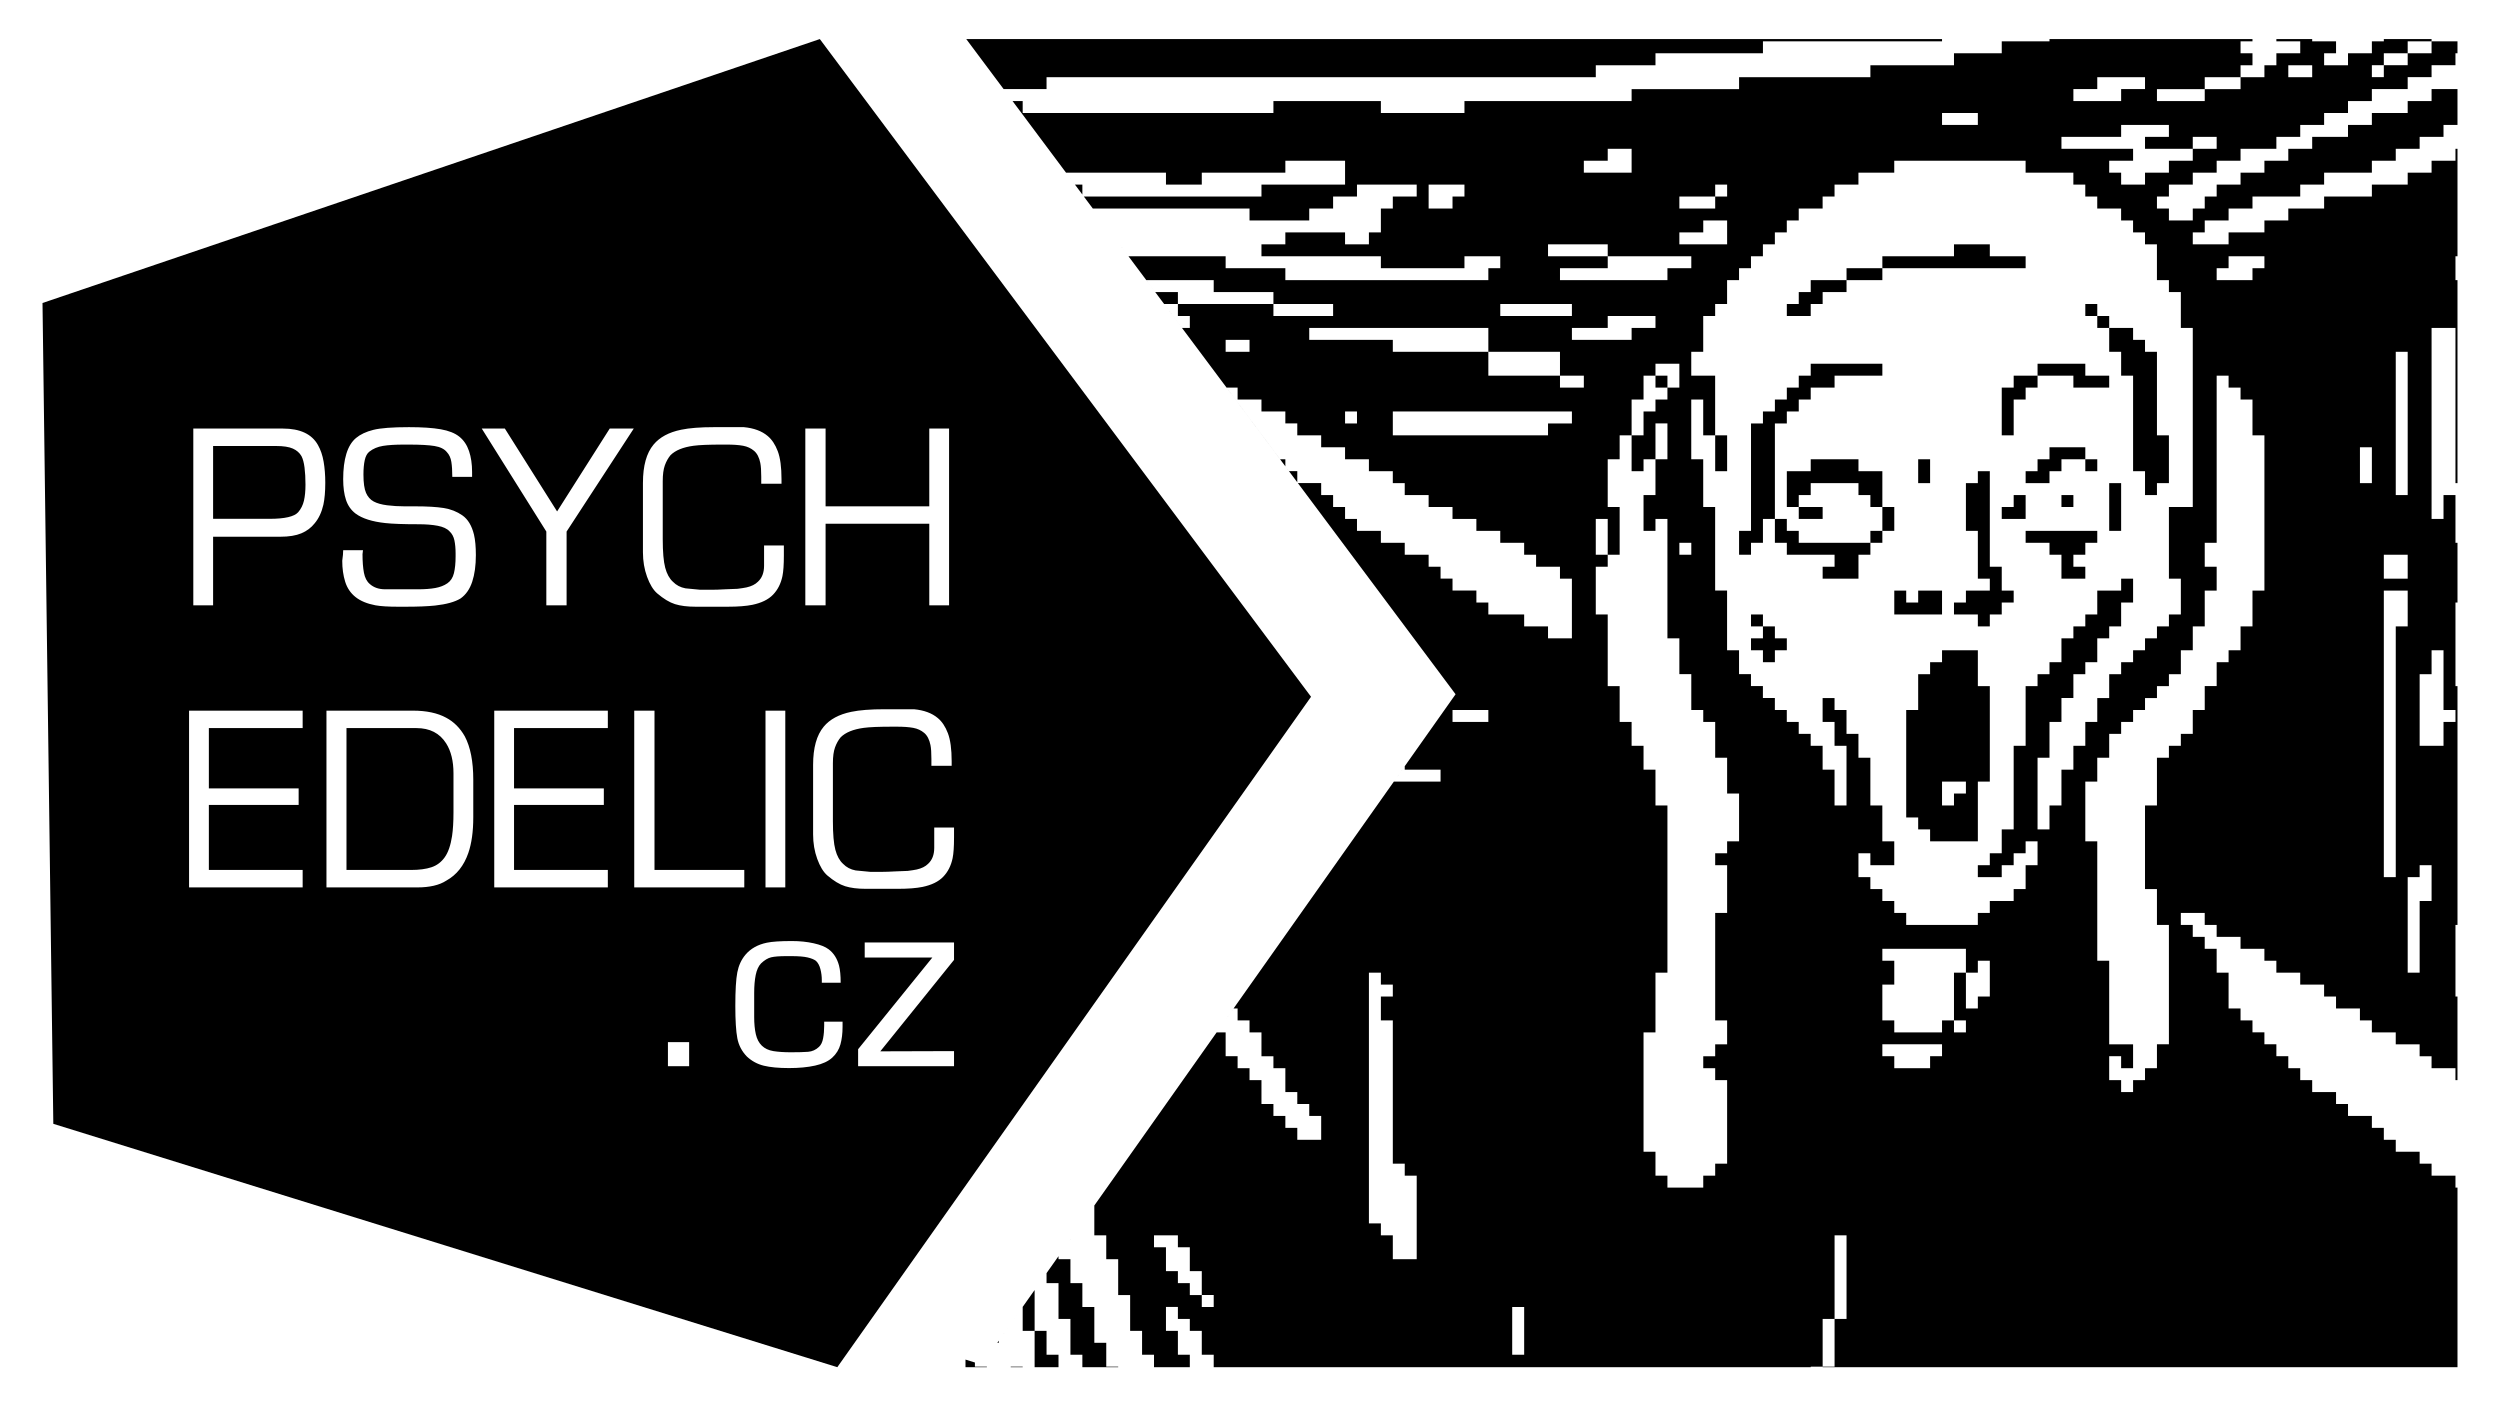 <svg xmlns="http://www.w3.org/2000/svg" width="640" height="360" viewBox="0 0 640 360"><g fill-rule="evenodd" clip-rule="evenodd"><path d="M250.32 13.962l6.608 8.847h10.988v-3.054h140.607v-3.054h15.28v-3.062h27.51v-3.054h45.847v-.585h-249.799l2.718 3.639zM267.541 326.451l-12.054 17.057-.173.244h.001l-3.959 5.602 3.959-5.602h.377v-.533l-.145.205 6.247-8.84h.014v6.113h3.054v-10.455zM439.088 120.623h3.055v-9.17h-3.055v3.054zM267.916 328.475h3.062v9.169h3.053v9.17h3.054v3.186h9.171v-.131h-3.054v-6.117h-3.054v-9.168h-3.063v-6.109h-3.054v-6.116h-3.053v-.772l3.881-5.493-6.943 9.825zM258.746 349.869h3.062v.131h-3.062zM267.916 340.697h-3.054v9.303h6.116v-3.186h-3.062zM533.84 77.828h3.061v3.062h-3.061zM247.166 350h5.471v-.131h-3.06v-1.067l1.779.552-4.19-1.301zM536.9 80.89h3.055v3.054h-3.055zM552.18 90.059h-3.055v-3.061h-3.055v-3.055h-6.115v6.116h3.055v6.109h3.06v24.455h3.055v6.116h3.055v-3.062h3.062v-12.224h-3.062zM555.242 50.318v-3.054h6.107v-3.054h6.117v-3.061h6.115v-3.055h9.17v-3.054h6.107v-3.062h6.115v-3.055h6.115v-3.054h6.109v-3.062h9.17v-3.054h6.115v-3.055h6.115v-3.062h.518v-3.054h-6.633v3.054h-6.115v3.062h-6.109v3.055h-3.061v-3.055h3.061v-3.062h6.109v-3.054h6.115v-.582h-12.222v.585h-3.061v3.054h-6.109v3.062h-6.115v-3.062h3.053v-3.054h-6.107v-.585h-9.168v.585h6.107v3.054h-6.107v3.062h-3.063v3.055h-6.107v3.054h-9.17v3.062h-12.233v-3.062h12.232v-3.054h9.17v-3.055h3.053v-3.062h-3.053v-3.054h3.053v-.585h-51.965v.585h-12.223v3.054h-12.227v3.062h-21.4v3.055h-33.617v3.054h-27.51v3.062h-42.793v3.054h-21.395v-3.054h-27.51v3.054h-64.188v-3.054h-2.593l-.508-.68 24.545 32.865-3.492-4.676h40.12v3.055h15.286v-3.056h6.109v-3.062h6.113v-3.054h15.287v3.054h-6.115v3.062h-3.055v6.11h-3.063v3.061h-6.107v-3.061h-15.285v3.061h-6.115v3.055h30.57v3.053h21.396v-3.053h9.17v3.053h-3.055v3.063h-51.965v-3.063h-15.286v-3.053h-24.874l20.863 27.935 62.875 84.188-13.016 18.42v.888h9.172v3.061h-11.962l-41.033 58.072h1.037v3.056h3.053v3.062h3.056v6.108h3.061v3.063h3.055v6.106h3.055v3.062h3.061v3.055h3.055v6.115h-6.116v-3.061h-3.055v-3.055h-3.055v-3.055h-3.061v-6.116h-3.056v-3.053h-3.053v-3.063h-3.063v-6.108h-2.297l-31.32 44.323v7.635h3.054v6.115h3.055v9.17h3.061v9.168h3.054v6.117h3.056v3.186h9.168v-3.186h-3.053v-6.118h-3.055v-6.113h3.055v3.06h3.053v3.054h3.063v6.118h3.053v3.185h152.833v-.131h3.055v-12.226h3.053v-21.399h3.063v21.399h-3.063v12.226h-3.053v.131h162.52v-45.98h-.518v-3.055h-6.115v-3.062h-3.055v-3.055h-6.115v-3.054h-3.055v-3.061h-3.061v-3.055h-6.109v-3.055h-3.063v-3.062h-6.107v-3.054h-3.061v-3.053h-3.055v-3.063h-3.053v-3.055h-3.063v-3.054h-3.055v-3.062h-3.053v-3.056h-3.063v-9.164h-3.053v-6.114h-3.055v-3.055h-3.063v-3.055h-3.053v-3.062h6.115v3.062h3.055v3.055h6.115v3.055h6.107v3.061h3.063v3.053h6.107v3.054h6.115v3.063h3.053v3.053h6.117v3.056h3.055v3.062h6.115v3.054h6.115v3.055h3.055v3.063h6.115v3.053h.518v-21.394h-.513v-18.34h.518v-61.135h-.518v-21.393h.518v-15.286h-.518v-12.224h-3.061v6.108h-3.055v-48.906h6.115v39.733h.518v-51.956h-.517v-6.115h.518v-27.51h-.518v3.055h-6.115v3.061h-6.115v3.055h-9.17v3.054h-12.225v3.062h-9.17v3.055h-6.115v3.055h-9.17v3.061h-9.17v-3.063h3.063v-3.055h6.107v-3.055h6.115v-3.062h12.224v-3.054h6.115v-3.054h12.225v-3.061h6.115v-3.055h6.115v-3.054h6.109v-3.062h3.578v-9.17h-6.633v3.062h-6.115v3.054h-9.17v3.055h-6.109v3.062h-9.17v3.054h-6.115v3.055h-6.115v3.061h-6.107v3.055h-6.115v3.054h-3.055v3.062h-3.063v3.055h-6.107v-3.057h-3.063v-3.062h3.063zm30.563-33.617h6.115v3.055h-6.115v-3.055zm-241.469 30.564h-21.4v3.054h-45.462l-.388-.52v-2.534h-1.892l-2.282-3.055h25.575v3.055h9.17v-3.055h21.394v-3.061h15.285v6.116zm30.564 3.053h-3.055v3.062h-6.115v-6.115h9.17v3.053zm-64.19 284.266h-3.053v-3.055h-3.063v-3.055h-3.053v-3.063h-3.055v-6.106h-3.061v-3.062h6.115v3.062h3.053v6.106h3.063v6.117h3.053v3.056zm51.966-12.225h-6.115v-6.116h-3.055v-3.055h-3.063v-64.188h3.063v3.054h3.055v3.063h-3.055v6.108h3.055v36.679h3.053v3.062h3.063v21.393zm256.754-149.772h3.055v-6.115h3.055v15.287h3.061v3.053h-3.061v6.115h-6.109v-18.34zm0 51.959v-3.055h3.055v9.17h-3.055v18.339h-3.061v-24.455h3.061zm-6.116-134.487h3.055v36.68h-3.055v-36.68zm-3.054 51.959h6.109v6.114h-6.109v-6.114zm0 9.169h6.109v9.169h-3.055v64.19h-3.055v-73.359zm-6.115-36.68h3.055v9.17h-3.055v-9.17zm-73.358-91.698h6.113v-3.054h12.225v3.054h-6.115v3.062h-12.223v-3.062zm-33.627 6.115h9.17v3.055h-9.17v-3.055zm-67.242 21.394h9.17v-3.054h3.055v3.054h-3.055v3.062h-9.17v-3.062zm0 9.172h6.115v-3.055h6.109v6.116h-12.225v-3.061zm-24.455-18.341h6.115v-3.055h6.115v6.115h-12.23v-3.06zm-9.17 21.401h15.285v3.055h21.395v3.053h-6.109v3.063h-27.508v-3.063h12.223v-3.053h-15.285v-3.055zm27.51 18.34v3.054h-6.109v3.055h-15.285v-3.055h9.17v-3.054h12.224zm-39.733-3.062h18.338v3.062h-18.338v-3.062zm-79.475 3.062v3.054h-2.008l-4.566-6.116h3.521v-3.054h-5.803l-2.28-3.054h17.251v3.054h15.286v3.054h15.279v3.062h-15.279v-3.062h-24.455v3.062h3.054zm9.17 6.108h6.115v3.061h-6.115v-3.061zm67.251 97.814h-9.17v-3.053h9.17v3.053zm9.17 162.002h-3.063v-12.23h3.063v12.23zm12.222-183.397h-6.115v-3.062h-6.107v-3.053h-9.17v-3.055h-3.061v-3.062h-6.109v-3.055h-3.061v-3.054h-3.055v-3.061h-6.117v-3.055h-6.107v-3.054h-6.117v-3.063h-3.053v-3.054h-3.061v-3.054h-3.055v-3.062h-5.959l-.156-.21v-2.845h-2.125l-.93-1.246v-1.808h-1.35l-13.699-18.34h2.825v3.055h6.108v3.054h6.115v3.062h3.055v3.054h6.115v3.055h6.115v3.062h6.107v3.054h6.117v3.055h3.053v3.062h6.117v3.054h6.115v3.054h6.109v3.063h6.115v3.054h6.115v3.055h3.055v3.061h6.115v3.054h3.053v15.285zm-58.072-55.018v-3.062h3.053v3.062h-3.053zm58.072 0h-6.115v3.054h-39.732v-6.115h45.848v3.061zm3.055-9.17h-6.107v-3.061h-18.34v-6.109h-24.455v-3.061h-21.395v-3.055h45.85v6.115h18.34v6.109h6.107v3.062zm39.74 116.147h-3.061v3.061h-3.055v3.055h3.055v12.224h-3.055v27.51h3.055v6.115h-3.055v3.055h-3.055v3.063h3.055v3.053h3.055v21.394h-3.055v3.062h-3.055v3.055h-9.17v-3.055h-3.061v-6.116h-3.055v-30.563h3.055v-15.289h3.061v-42.795h-3.061v-9.169h-3.055v-6.109h-3.055v-6.115h-3.061v-9.17h-3.055v-18.338h-3.055v-12.225h3.055v-3.061h-3.055v-9.171h3.055v9.171h3.055v-12.225h-3.055v-12.224h3.055v-6.116h3.061v-9.169h3.055v-6.116h3.055v-3.055h6.115v6.115h-3.055v3.055h-3.061v3.054h-3.055v6.115h-3.055v9.17h3.055v-3.054h3.055v-9.17h3.061v9.17h-3.061v9.17h-3.055v9.17h3.055v-3.063h3.061v30.571h3.055v9.17h3.055v9.171h3.061v3.053h3.055v9.17h3.055v9.169h3.061v12.227zm-12.23-76.413v3.055h-3.055v-3.055h3.055zm64.187 131.432h-3.055v3.063h-9.17v-3.063h-3.053v-3.055h15.277v3.055zm12.233-15.279h-3.063v3.053h-3.055v-9.169h-3.055v12.225h3.055v3.062h-3.055v-3.062h-3.061v3.062h-12.225v-3.062h-3.053v-9.171h3.053v-6.107h-3.053v-3.061h21.393v6.114h3.055v-3.054h3.063v9.17zm58.074-186.458h3.053v-3.053h9.17v3.053h-3.055v3.063h-9.168v-3.063zm-3.055 91.698v-9.169h3.055v-6.108h-3.055v-6.115h3.055v-42.796h3.053v3.061h3.063v3.055h3.053v9.169h3.055v39.734h-3.055v9.169h-3.053v6.116h-3.063v3.054h-3.053v6.115h-3.055v6.118h-3.063v6.106h-3.053v3.062h-3.055v3.055h-3.063v12.224h-3.055v21.402h3.055v9.169h3.063v30.563h-3.063v6.117h-3.055v3.053h-3.055v3.054h-3.061v-3.054h-3.055v-6.115h3.055v3.063h3.061v-6.117h-6.115v-21.394h-3.053v-30.57h-3.061v-15.279h3.061v-6.115h3.055v-6.116h3.055v-3.054h3.061v-3.053h3.055v-3.063h3.055v-3.055h3.063v-3.054h3.055v-6.115h3.053v-6.116h3.06zm-9.17-88.636v3.054h3.055v9.169h3.053v45.849h-6.107v18.339h3.055v9.171h-3.055v3.053h-3.063v3.062h-3.055v3.055h-3.055v3.054h-3.061v3.062h-3.055v6.109h-3.054v6.115h-3.061v6.115h-3.053v6.109h-3.055v9.169h-3.063v6.116h-3.055v-18.34h3.055v-9.17h3.063v-6.115h3.055v-6.109h3.053v-3.062h3.061v-6.108h3.055v-3.062h3.055v-6.107h3.061v-6.117h-3.061v3.055h-6.11v6.117h-3.061v3.053h-3.053v3.062h-3.055v6.108h-3.063v3.062h-3.055v3.054h-3.053v15.286h-3.061v21.395h-3.055v6.115h-3.055v3.055h-3.063v3.055h6.117v-3.055h3.055v-3.055h3.061v-3.061h3.053v6.115h-3.053v6.116h-3.061v3.054h-6.109v3.054h-3.063v3.062h-18.34v-3.062h-3.055v-3.054h-3.053v-3.054h-3.063v-3.062h-3.053v-6.109h3.053v3.055h6.115v-6.115h-3.053v-9.171h-3.063v-12.224h-3.053v-6.116h-3.055v-6.106h-3.063v-3.063h-3.053v6.115h3.053v6.115h3.063v15.278h-3.063v-9.169h-3.053v-6.109h-3.055v-3.062h-3.061v-3.054h-3.055v-3.053h-3.055v-3.063h-3.061v-3.055h-3.055v-3.054h-3.055v-6.115h-3.061v-15.286h-3.055v-21.394h-3.055v-12.224h-3.061v-15.286h3.061v9.169h3.055v-15.284h-6.115v-6.109h3.061v-9.167h3.055v-3.062h3.055v-6.108h3.061v-3.063h3.055v-3.053h3.055v-3.054h3.061v-3.06h3.055v-3.055h3.055v-3.055h6.115v-3.062h3.053v-3.054h6.117v-3.054h9.168v-3.061h33.627v3.061h12.225v3.055h3.053v3.054h3.061v3.062h6.109v3.055h3.061v3.055h3.055v3.061h3.055v9.17h3.068zm-6.117-27.51v3.055h-6.115v-3.055h-3.055v-3.061h6.115v-3.055h-18.338v-3.054h15.277v-3.062h12.232v3.062h-6.117v3.054h12.225v-3.054h6.117v3.054h-6.117v3.055h-6.107v3.061h-6.117zM274.859 316.094l5.289-7.485v-.001zM288.889 65.605h.001l-5.638-7.549zM506.33 166.472h-9.17v3.054h-3.055v3.062h-3.053v9.171h-3.063v27.508h3.063v3.055h3.053v3.055h12.225v-15.279h3.063v-24.456h-3.063v-9.17zm-3.055 36.678h-3.055v3.055h-3.061v-6.108h6.115v3.053zM315.788 258.169l-3.794 5.372 3.796-5.372zM311.467 264.286h.001l.526-.745zM457.428 108.399v-3.062h3.054v-3.054h3.061v-3.054h6.107v-3.061h12.233v-3.055h-18.34v3.055h-3.061v3.061h-3.054v3.054h-3.055v3.054h-3.06v3.062h-3.055v27.51h-3.055v6.109h3.055v-3.055h3.055v-6.116h3.06v-24.448zM475.768 120.623v-3.054h-12.225v3.054h-6.115v9.17h3.054v-3.054h3.061v-3.062h12.225v3.062h3.052v3.054h3.063v-9.17zM478.82 135.909h3.063v3.054h-3.063zM481.883 129.793h3.053v6.116h-3.053zM460.482 129.793h6.115v3.054h-6.115zM460.482 135.909h-3.054v-3.062h-3.055v6.116h3.055v3.055h12.222v3.06h-3.052v3.054h9.17v-6.114h3.052v-3.055h-18.338zM472.713 68.658h9.17v3.063h-9.17zM518.563 65.605h-9.17v-3.055h-9.172v3.055h-18.338v3.053h36.68zM463.543 77.828h3.055v-3.054h6.115v-3.054h-9.17v3.054h-3.061v3.054h-3.054v3.062h6.115zM512.447 145.078h-3.054v-24.455h-3.063v3.054h-3.055v12.232h3.055v12.223h3.063v3.055h-6.118v3.062h-3.054v3.054h6.109v3.053h3.063v-3.053h3.054v-3.054h3.055v-3.062h-3.055zM515.502 99.229h-3.055v12.224h3.055v-9.17h3.061v-3.054h3.052v-3.061h-6.113zM530.787 99.229h9.168v-3.061h-6.115v-3.055h-12.225v3.055h9.172zM524.67 114.507v3.062h-3.055v3.054h-3.052v3.054h6.107v-3.054h3.062v-3.054h6.108v-3.062zM533.84 117.569h3.061v3.054h-3.061zM518.563 138.963h6.107v3.055h3.062v6.114h6.108v-3.054h-3.053v-3.06h3.053v-3.055h3.06v-3.054h-18.337zM497.16 151.187h-6.107v3.062h-3.063v-3.062h-3.054v6.116h12.224zM423.803 96.168h3.061v3.061h-3.061zM448.258 157.303h3.055v3.053h-3.055zM454.373 160.356h-3.06v3.061h-3.055v3.055h3.055v3.054h3.06v-3.054h3.055v-3.055h-3.055zM356.844 200.098l2.792-3.952.001.001-2.792 3.952zM539.955 123.677h3.055v12.232h-3.055zM518.563 126.739h-3.061v3.054h-3.055v3.054h6.116zM491.053 117.569h3.053v6.108h-3.053zM527.732 126.739h3.055v3.054h-3.055z"/></g><path d="M106.618 186.392h-17.918v36.317h16.53c2.092 0 3.832-.229 5.219-.692 1.388-.461 2.523-1.317 3.408-2.563.885-1.249 1.509-3.057 1.871-5.43.242-1.65.363-3.661.363-6.034v-10.016c0-3.135-.625-5.69-1.871-7.66-1.65-2.616-4.183-3.922-7.602-3.922zM77.178 116.771c-.483-.845-1.217-1.489-2.202-1.931-.985-.443-2.423-.664-4.313-.664h-16.109v18.642h14.479c3.86 0 6.294-.563 7.3-1.689.724-.844 1.216-1.83 1.479-2.956.26-1.126.391-2.494.391-4.103 0-1.648-.08-3.106-.241-4.374-.161-1.266-.422-2.242-.784-2.925zM272.75 94.187l-62.876-84.187-99.496 33.783-99.496 33.784 1.383 105.065 1.384 105.066 100.351 31.151 100.352 31.151 60.637-85.813 60.636-85.813-62.875-84.187zm-66.587 15.524h5.188v19.909h26.545v-19.909h5.067v45.248h-5.067v-20.875h-26.545v20.875h-5.188v-45.248zm-41.568 13.877c0-4.344.905-7.602 2.716-9.774 1.568-1.89 3.921-3.157 7.058-3.801 2.092-.443 4.927-.663 8.506-.663h7.54c2.574.242 4.605.996 6.094 2.252 1.085.895 1.95 2.192 2.593 3.891.644 1.698.965 4.093.965 7.179v1.157h-5.188v-1.75c0-1.569-.08-2.755-.242-3.56-.282-1.408-.814-2.443-1.599-3.106-.784-.664-1.719-1.098-2.805-1.298-1.085-.201-2.494-.302-4.224-.302h-1.025c-3.5 0-5.973.101-7.421.302-2.695.362-4.666 1.167-5.912 2.414-.604.724-1.086 1.588-1.448 2.593-.361 1.006-.542 2.353-.542 4.043v14.842c0 3.297.211 5.74.633 7.33.422 1.589 1.086 2.785 1.971 3.589.854.885 1.92 1.448 3.217 1.689.081 0 1.327.121 3.75.361h3.097c.805 0 1.941-.04 3.389-.12 1.458-.081 2.494-.121 3.097-.121.965-.121 1.739-.243 2.302-.362 1.258-.281 2.222-.765 2.906-1.448 1.056-.965 1.579-2.333 1.579-4.103v-5.188h5.067v2.594c0 2.332-.121 4.082-.362 5.249-.402 1.93-1.207 3.52-2.413 4.766-1.206 1.248-2.977 2.112-5.309 2.595-1.609.321-3.681.482-6.214.482h-8.325c-2.092 0-3.841-.221-5.25-.663-1.407-.443-2.936-1.367-4.584-2.775-1.005-.885-1.86-2.292-2.564-4.222-.704-1.931-1.056-4.022-1.056-6.275v-17.797zm36.44 58.339v45.247h-5.067v-45.247h5.067zm-123.556 4.465h-24.011v15.444h22.985v4.224h-22.985v16.649h24.011v4.465h-29.079v-45.247h29.079v4.465zm5.309-57.193c-.442 1.93-1.186 3.519-2.232 4.766-.885 1.127-2.021 1.981-3.409 2.564-1.387.583-3.188.875-5.399.875h-17.194v17.555h-5.068v-45.248h22.925c4.424 0 7.421 1.409 8.989 4.223.685 1.207 1.167 2.625 1.448 4.253.282 1.629.423 3.429.423 5.4 0 2.253-.161 4.124-.483 5.612zm38.37 80.058c0 3.62-.423 6.656-1.268 9.109-1.126 3.257-2.996 5.61-5.61 7.059-.925.604-2.011 1.045-3.258 1.327-1.247.281-2.594.422-4.042.422h-23.407v-45.247h22.141c3.459 0 6.294.604 8.507 1.811 1.97 1.046 3.559 2.634 4.766 4.767 1.448 2.734 2.172 6.436 2.172 11.101v9.651zm-.272-60.33c-.623 1.89-1.619 3.317-2.987 4.284-1.447.885-3.619 1.488-6.515 1.809-1.93.202-4.464.302-7.601.302h-1.87c-2.534 0-4.465-.121-5.792-.362-2.132-.402-3.831-1.105-5.098-2.111-1.268-1.005-2.152-2.313-2.655-3.921-.502-1.609-.753-3.399-.753-5.369.08-.484.141-.996.181-1.54.04-.542.06-.935.06-1.176h5.067l-.12 1.036c0 1.87.12 3.448.362 4.735.241 1.278.745 2.252 1.508 2.896 1.006.895 2.313 1.348 3.921 1.348h8.386c1.77 0 3.258-.111 4.465-.332 1.206-.221 2.232-.613 3.076-1.197.845-.573 1.408-1.448 1.689-2.604.282-1.155.423-2.593.423-4.313v-.714c0-1.277-.101-2.402-.302-3.358-.201-.956-.623-1.739-1.267-2.333-.644-.685-1.649-1.146-3.017-1.408-1.368-.262-2.997-.392-4.887-.392-3.902 0-6.737-.102-8.506-.302-3.378-.362-5.913-1.167-7.603-2.412-1.166-.885-1.99-2.053-2.473-3.5-.482-1.448-.724-3.218-.724-5.31 0-2.574.271-4.746.815-6.515.542-1.77 1.367-3.117 2.473-4.042 1.105-.925 2.584-1.619 4.435-2.082 1.85-.462 4.886-.693 9.109-.693 3.378 0 6.093.181 8.145.543s3.64.994 4.766 1.9c1.126.905 1.951 2.131 2.474 3.68s.784 3.329.784 5.339v1.267h-5.067c0-1.528-.081-2.805-.241-3.831-.161-1.025-.544-1.86-1.147-2.503-.644-.805-1.699-1.328-3.167-1.569-1.468-.242-3.649-.362-6.545-.362h-1.268c-2.211 0-4.002.111-5.369.332s-2.533.714-3.499 1.478c-.563.442-.956 1.166-1.177 2.172s-.332 2.232-.332 3.68c0 2.133.222 3.702.664 4.707.443 1.005 1.096 1.739 1.961 2.202.865.463 2.012.785 3.439.966 1.428.181 2.927.271 4.495.271h2.776c2.976 0 5.369.141 7.178.423 1.81.28 3.419.915 4.826 1.9 1.409.985 2.395 2.625 2.957 4.917.322 1.367.483 3.117.483 5.249 0 2.652-.313 4.925-.936 6.815zm34.72 37.465h-24.012v15.444h22.987v4.224h-22.987v16.649h24.012v4.465h-29.079v-45.247h29.079v4.465zm-10.557-50.315v18.882h-5.189v-18.882l-16.53-26.365h5.913l13.373 21.217 13.473-21.217h6.154l-17.194 26.365zm17.315 45.85h5.188v40.782h22.986v4.465h-28.174v-45.247zm14.055 91.016h-5.43v-6.155h5.43v6.155zm39.275-10.014c0 1.648-.181 3.126-.542 4.434-.363 1.307-1.056 2.434-2.082 3.38-1.026.944-2.494 1.628-4.404 2.05-1.91.424-4.132.634-6.667.634-2.655 0-4.807-.201-6.455-.604-1.649-.401-3.097-1.188-4.344-2.353-1.287-1.328-2.102-2.886-2.443-4.676-.342-1.79-.514-4.555-.514-8.295 0-3.982.172-6.848.514-8.598.341-1.749 1.035-3.248 2.081-4.494 1.328-1.568 3.158-2.595 5.491-3.077 1.327-.28 3.458-.422 6.394-.422 2.012 0 3.871.19 5.581.573 1.709.381 2.986.895 3.83 1.538 1.288.965 2.172 2.354 2.655 4.163.282 1.086.423 2.553.423 4.404h-4.827v-.664c0-.966-.121-1.911-.361-2.836-.241-.926-.625-1.628-1.147-2.112-.482-.362-1.196-.652-2.142-.873-.945-.223-2.362-.333-4.253-.333h-1.146c-1.77 0-3.077.101-3.922.302-.845.201-1.709.725-2.593 1.568-.644.685-1.097 1.669-1.358 2.957-.261 1.287-.392 2.815-.392 4.585v6.154c0 1.728.141 3.207.422 4.434.282 1.227.795 2.202 1.539 2.926.744.725 1.729 1.187 2.956 1.389 1.227.199 2.725.3 4.495.3 1.851 0 3.308-.039 4.374-.12 1.066-.079 2.001-.502 2.806-1.267.523-.484.875-1.217 1.056-2.202.182-.984.272-2.063.272-3.227v-1.026h4.705v1.388zm28.537-17.196l-18.874 23.408 18.874-.059v3.86h-24.554v-4.343l19.003-23.47h-17.315v-3.859h22.866v4.463zm0-31.289c0 2.332-.121 4.083-.362 5.25-.402 1.929-1.207 3.52-2.414 4.765-1.206 1.248-2.976 2.112-5.308 2.595-1.609.322-3.68.483-6.213.483h-8.326c-2.092 0-3.841-.223-5.249-.664-1.407-.442-2.936-1.367-4.585-2.775-1.005-.884-1.86-2.292-2.564-4.223s-1.056-4.022-1.056-6.274v-17.797c0-4.346.905-7.603 2.715-9.775 1.568-1.889 3.922-3.154 7.059-3.8 2.091-.441 4.927-.664 8.506-.664h7.54c2.575.243 4.606.997 6.095 2.253 1.085.895 1.95 2.191 2.593 3.892.644 1.699.965 4.093.965 7.179v1.157h-5.188v-1.751c0-1.567-.08-2.754-.24-3.559-.282-1.408-.815-2.444-1.599-3.106-.785-.664-1.72-1.097-2.805-1.298-1.086-.201-2.494-.303-4.224-.303h-1.026c-3.499 0-5.973.102-7.419.303-2.695.362-4.666 1.167-5.913 2.412-.604.726-1.086 1.591-1.448 2.596-.363 1.006-.543 2.353-.543 4.041v14.843c0 3.298.211 5.74.633 7.33.423 1.588 1.086 2.785 1.972 3.589.854.886 1.92 1.448 3.217 1.689.081 0 1.327.119 3.75.362h3.098c.804 0 1.94-.041 3.388-.121 1.458-.08 2.494-.122 3.097-.122.965-.119 1.74-.241 2.303-.36 1.257-.282 2.222-.764 2.906-1.448 1.055-.965 1.579-2.332 1.579-4.102v-5.19h5.068v2.593z"/></svg>